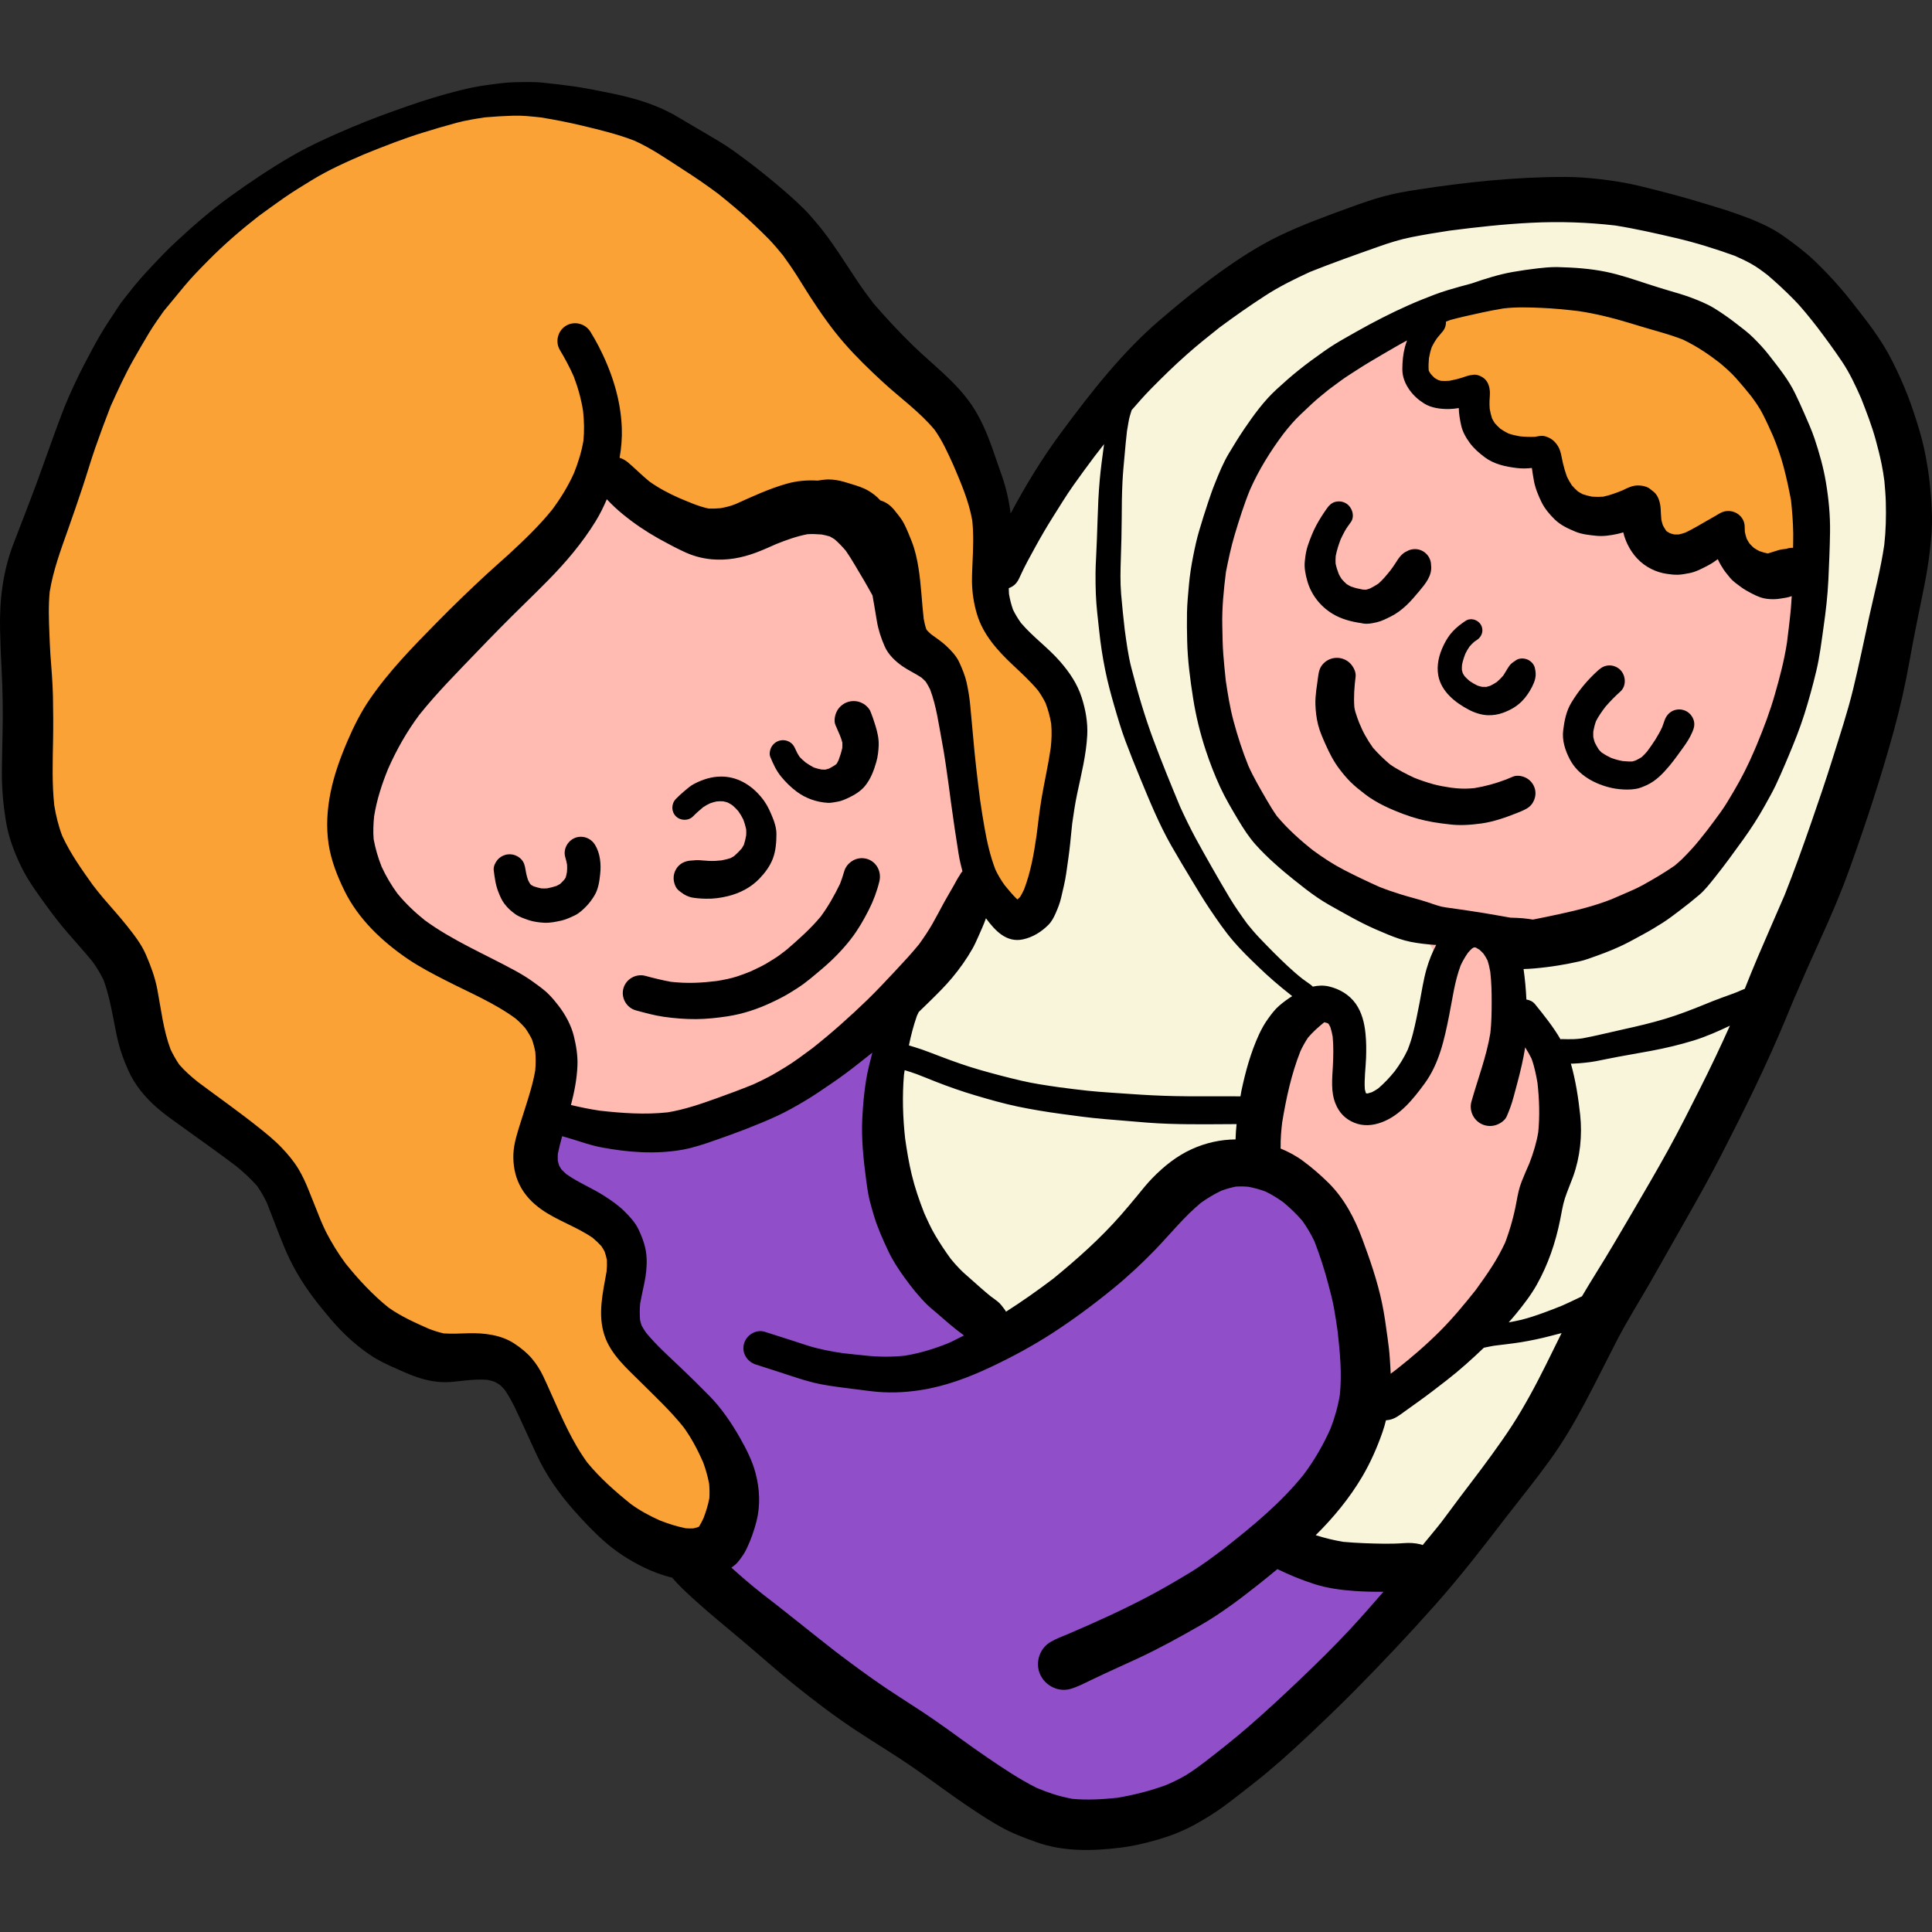 <?xml version="1.0" encoding="iso-8859-1"?>
<!-- Generator: Adobe Illustrator 19.0.0, SVG Export Plug-In . SVG Version: 6.00 Build 0)  -->
<svg version="1.1" id="Layer_1" xmlns="http://www.w3.org/2000/svg" xmlns:xlink="http://www.w3.org/1999/xlink" x="0px" y="0px"
	 viewBox="0 0 511.999 511.999" style="enable-background:new 0 0 511.999 511.999;" xml:space="preserve">
<rect x="0" y="0" width="511.999" height="511.999" fill="#333333" stroke="none"/>
<polygon style="fill:#F8F5DB;" points="282.002,120.065 261.907,151.981 266.635,169.712 283.184,182.714 280.82,211.084 
	276.091,238.272 268.999,244.182 258.361,237.09 235.901,269.005 232.355,302.103 246.54,336.383 263.089,352.932 291.458,338.747 
	322.192,308.013 332.831,309.196 342.287,270.187 354.108,267.823 357.654,282.008 357.654,293.829 365.928,292.647 
	378.931,278.462 386.024,246.546 402.573,251.274 399.026,270.187 409.665,280.826 412.029,305.649 403.755,336.383 387.206,357.66 
	365.928,371.845 351.744,390.758 336.377,409.671 360.018,417.946 382.477,414.399 422.668,356.478 464.04,282.008 498.32,188.625 
	505.412,124.793 487.681,82.239 456.948,60.962 396.662,53.869 349.38,64.508 304.461,94.06 "/>
<g>
	<polygon style="fill:#FBA237;" points="109.42,31.41 72.776,47.959 42.042,77.511 21.947,111.791 10.127,148.435 6.58,187.443 
		6.58,220.541 23.129,245.364 37.314,264.277 42.042,283.19 58.591,300.921 73.958,310.378 84.597,335.201 99.964,352.932 
		120.059,362.388 135.426,361.206 148.428,384.848 161.431,403.761 182.708,414.399 195.711,396.668 187.437,378.937 
		172.07,360.024 162.613,348.204 164.977,332.837 156.703,318.652 143.7,313.924 142.518,297.375 148.428,278.462 142.518,266.641 
		125.969,256.003 102.328,240.636 91.689,214.63 102.328,182.714 130.697,159.073 155.521,130.704 166.159,128.339 182.708,140.16 
		208.714,137.796 219.352,134.25 234.719,147.253 240.63,166.166 247.722,177.986 252.45,199.263 258.361,221.723 264.271,241.818 
		272.545,244.182 279.638,228.815 282.002,208.72 285.548,187.443 274.909,172.076 263.089,162.619 261.907,142.524 
		260.725,122.429 246.54,102.334 226.445,82.239 213.442,59.78 187.437,37.32 159.067,26.682 131.879,25.5 	"/>
	<path style="fill:#FBA237;" d="M382.477,79.875c-2.364,2.364-8.274,18.913-8.274,18.913l10.639,7.092l4.728-2.364l2.364,11.821
		l14.185,7.092l2.364-4.728l2.364,14.185l13.003,5.91l10.639-3.546l3.546,9.457l5.91,4.728l9.457-5.91l8.274,8.274l13.003,1.182
		l5.91-10.639l-3.546-17.731l-10.639-21.277l-17.731-17.731l-20.095-7.092l-21.277-2.364L382.477,79.875z"/>
</g>
<polygon style="fill:#904FC9;" points="147.246,298.557 180.344,300.921 225.263,277.28 235.901,269.005 234.719,308.013 
	248.904,339.929 265.453,352.932 303.279,329.291 322.192,308.013 343.469,312.742 358.836,338.747 362.382,364.753 360.018,386.03 
	343.469,402.579 338.741,413.217 376.567,416.764 352.926,446.315 312.736,478.231 287.912,482.959 251.268,466.41 208.714,438.041 
	182.708,414.399 195.711,396.668 181.526,368.299 164.977,355.296 167.341,335.201 156.703,322.198 143.7,313.924 "/>
<g>
	<path style="fill:#FFBBB2;" d="M157.885,131.886l-20.095,22.459l-35.462,37.826l-11.821,30.734l21.277,26.005l24.823,13.003
		l11.821,16.549l-3.546,17.731l18.913,2.364l26.005-2.364l35.462-18.913l28.37-26.005l5.91-20.095l-4.728-29.552l-7.092-23.641
		c0,0-3.546-9.457-7.092-11.821c-3.546-2.364-7.092-24.823-7.092-24.823l-18.913-5.91l-20.095,4.728l-16.549-5.91l-16.549-8.274
		L157.885,131.886z"/>
	<polygon style="fill:#FFBBB2;" points="355.29,95.242 332.831,118.883 319.828,144.888 319.828,183.897 332.831,213.448 
		349.38,234.725 376.567,246.546 382.477,256.003 380.113,271.369 371.839,287.918 360.018,293.829 357.654,282.008 
		350.562,266.641 338.741,276.098 332.831,296.193 335.195,310.378 350.562,319.834 357.654,347.022 361.2,370.663 374.203,364.753 
		393.116,350.568 408.483,324.562 414.393,298.557 410.847,276.098 401.39,270.187 400.208,251.274 414.393,250.092 
		449.855,231.179 465.222,213.448 477.043,181.532 478.225,156.709 467.586,150.799 456.948,143.706 446.309,147.253 
		438.035,143.706 434.488,134.25 420.304,135.432 410.847,131.886 408.483,120.065 397.844,118.883 391.934,115.337 389.57,103.516 
		378.931,102.334 375.385,94.06 378.931,85.785 367.111,88.149 	"/>
</g>
<path d="M150.956,22.741c0.284,0.038,0.567,0.078,0.851,0.119c0.148,0.02,0.294,0.039,0.442,0.059
	C151.821,22.859,151.394,22.8,150.956,22.741z"/>
<path d="M252.107,213.343c-0.03-0.221-0.058-0.442-0.086-0.663c-0.018-0.123-0.039-0.246-0.056-0.369
	C252.013,212.656,252.06,212.999,252.107,213.343z"/>
<path d="M183.698,216.314c0.839-0.861,1.735-1.647,2.661-2.407c0.593-0.405,1.213-0.738,1.861-1.034
	c0.573-0.209,1.137-0.371,1.727-0.488c0.572-0.05,1.134-0.058,1.707-0.021c0.407,0.08,0.8,0.183,1.197,0.312
	c0.441,0.222,0.858,0.472,1.268,0.749c0.548,0.469,1.046,0.974,1.525,1.522c0.517,0.719,0.962,1.455,1.349,2.257
	c0.319,0.85,0.576,1.714,0.753,2.604c0.034,0.533,0.03,1.05-0.005,1.582c-0.15,0.843-0.336,1.676-0.604,2.493
	c-0.161,0.316-0.338,0.616-0.533,0.914c-0.631,0.745-1.319,1.43-2.06,2.073c-0.303,0.197-0.61,0.372-0.929,0.535
	c-0.797,0.26-1.598,0.446-2.422,0.603c-1.087,0.121-2.181,0.195-3.273,0.139c-0.83-0.047-1.649-0.106-2.467-0.177
	c-0.668-0.058-1.306-0.013-1.948,0.065c0.013-0.001,0.026-0.004,0.04-0.006c-0.119,0.012-0.249,0.012-0.368,0.024
	c-1.673,0.083-3.167,0.83-4.019,2.3c-0.427,0.723-0.641,1.505-0.641,2.348c0,1.103,0.452,2.572,1.363,3.296
	c0.937,0.735,1.673,1.304,2.823,1.671c0.664,0.225,1.327,0.285,2.039,0.368c0.771,0.095,1.541,0.106,2.312,0.13
	c1.945,0.059,3.948-0.214,5.833-0.676c3.189-0.783,6.117-2.288,8.406-4.683c1.494-1.565,2.797-3.319,3.557-5.37
	c0.734-1.98,0.911-4.257,0.911-6.367c0-1.565-0.462-3.105-1.056-4.528c-0.616-1.482-1.233-2.916-2.169-4.233
	c-2.371-3.355-5.881-5.975-10.03-6.438c-0.465-0.052-0.924-0.077-1.382-0.077c-2.544,0-4.975,0.779-7.237,1.974
	c-0.961,0.509-1.801,1.257-2.621,1.956c-0.747,0.641-1.47,1.292-2.157,2.004c-1.233,1.268-1.257,3.331,0,4.589
	C180.355,217.558,182.465,217.582,183.698,216.314z"/>
<path d="M157.537,237.312c1.031-1.707,1.316-3.746,1.517-5.69c0.285-2.585,0.013-5.49-1.375-7.754
	c-0.817-1.312-2.231-2.121-3.735-2.121c-0.371,0-0.751,0.05-1.125,0.152c-2.216,0.604-3.699,3.047-3.012,5.287
	c0.195,0.641,0.346,1.304,0.47,1.966c0.043,0.661,0.027,1.304-0.032,1.962c-0.092,0.488-0.195,0.969-0.338,1.444
	c-0.098,0.173-0.204,0.339-0.317,0.504c-0.368,0.417-0.747,0.814-1.157,1.194c-0.293,0.183-0.592,0.346-0.902,0.498
	c-0.83,0.286-1.668,0.495-2.528,0.661c-0.507,0.038-1.006,0.046-1.517,0.02c-0.702-0.135-1.385-0.318-2.059-0.553
	c-0.232-0.118-0.457-0.245-0.676-0.381c-0.086-0.084-0.171-0.168-0.255-0.255c-0.208-0.339-0.394-0.69-0.566-1.051
	c-0.37-1.052-0.579-2.111-0.734-3.225c0.022,0.164,0.043,0.331,0.064,0.498c-0.154-1.097-0.383-2.005-1.213-2.845
	c-0.794-0.783-1.872-1.233-2.987-1.233c-1.114,0-2.193,0.45-2.987,1.233c-0.7,0.712-1.375,1.956-1.233,2.987
	c0.261,2.004,0.498,3.948,1.257,5.833c0.426,1.056,0.853,2.098,1.541,3.011c0.865,1.15,1.731,1.945,2.904,2.786
	c1.056,0.759,2.394,1.197,3.604,1.612c1.316,0.439,2.739,0.604,4.125,0.688c1.482,0.071,3.071-0.261,4.517-0.58
	c1.221-0.285,2.407-0.842,3.533-1.376c1.138-0.545,2.145-1.482,3.024-2.383C156.186,239.351,156.922,238.332,157.537,237.312z"/>
<path d="M210.642,198.19c0.025,0.059,0.05,0.117,0.074,0.175c0.008,0.017,0.015,0.032,0.024,0.05
	C210.707,198.339,210.675,198.265,210.642,198.19z"/>
<path d="M207.027,205.837c1.209,1.47,2.585,2.822,4.114,3.96c2.383,1.778,5.298,2.798,8.263,2.963
	c0.806,0.047,1.649-0.167,2.442-0.285c1.044-0.143,2.182-0.664,3.118-1.103c1.577-0.759,3.129-1.707,4.257-3.071
	c1.505-1.837,2.359-4.09,2.999-6.343c0.416-1.434,0.582-2.952,0.641-4.446c0.059-1.707-0.32-3.427-0.818-5.051
	c-0.427-1.447-0.901-2.798-1.482-4.196c-0.45-0.747-1.043-1.352-1.801-1.791c-0.771-0.456-1.653-0.688-2.537-0.688
	c-0.447,0-0.895,0.059-1.329,0.178c-1.245,0.344-2.336,1.186-2.999,2.3c-0.605,1.043-0.985,2.703-0.498,3.865
	c0.381,0.909,0.777,1.801,1.17,2.699c0.261,0.647,0.496,1.296,0.662,1.971c0.019,0.476,0.012,0.949-0.018,1.424
	c-0.251,1.106-0.587,2.182-0.986,3.247c-0.143,0.303-0.296,0.597-0.468,0.887c-0.098,0.098-0.199,0.194-0.301,0.287
	c-0.567,0.385-1.149,0.729-1.758,1.036c-0.316,0.103-0.629,0.194-0.95,0.271c-0.322,0.012-0.641,0.008-0.962-0.011
	c-0.723-0.13-1.427-0.312-2.121-0.554c-0.764-0.39-1.472-0.84-2.176-1.332c-0.582-0.475-1.136-0.97-1.636-1.54
	c-0.392-0.597-0.72-1.215-1.011-1.862c-0.033-0.08-0.069-0.16-0.103-0.238c0.011,0.026,0.022,0.053,0.033,0.079
	c-0.019-0.043-0.038-0.086-0.057-0.129c-0.327-0.716-0.713-1.298-1.46-1.728c-0.796-0.474-1.779-0.605-2.68-0.356
	c-0.877,0.238-1.624,0.818-2.088,1.601c-0.427,0.723-0.688,1.874-0.356,2.692C204.916,202.469,205.71,204.236,207.027,205.837z"/>
<path d="M168.515,267.756c2.442,0.664,4.908,1.352,7.41,1.707c2.857,0.403,5.643,0.629,8.537,0.616
	c2.81-0.024,5.655-0.332,8.429-0.759c3.948-0.616,7.707-1.85,11.322-3.533c1.174-0.545,2.312-1.091,3.439-1.707
	c1.268-0.688,2.466-1.447,3.687-2.229c2.383-1.518,4.54-3.449,6.698-5.264c2.775-2.359,5.394-5.05,7.601-7.92
	c1.778-2.336,3.225-4.837,4.552-7.445c1.246-2.43,2.218-5.027,2.858-7.683c0.616-2.562-0.783-5.228-3.378-5.952
	c-0.417-0.113-0.837-0.168-1.252-0.168c-2.131,0-4.108,1.433-4.712,3.546c-0.306,1.096-0.673,2.171-1.079,3.232
	c-1.457,3.024-3.11,5.949-5.095,8.656c-2.7,3.264-5.88,6.079-9.077,8.835c-0.595,0.455-1.188,0.91-1.787,1.365
	c-0.83,0.629-1.754,1.15-2.632,1.72c-1.583,1.037-3.344,1.822-5.047,2.632c-1.208,0.487-2.419,0.96-3.667,1.363
	c-1.752,0.577-3.545,0.894-5.359,1.205c-1.971,0.235-3.949,0.428-5.928,0.479c-2.097,0.061-4.161-0.034-6.24-0.262
	c-2.277-0.422-4.52-0.965-6.753-1.575c-2.489-0.676-5.146,0.818-5.833,3.319C164.52,264.413,166.026,267.08,168.515,267.756z"/>
<path d="M511.512,129.114c-0.331-3.486-0.889-6.923-1.624-10.338c-0.675-3.153-1.66-6.212-2.656-9.283
	c-1.019-3.13-2.241-6.259-3.591-9.259c-1.34-2.953-2.727-5.833-4.422-8.595c-1.801-2.916-3.817-5.679-5.928-8.37
	c-1.826-2.336-3.617-4.707-5.56-6.935c-2.122-2.454-4.315-4.766-6.651-7.019c-2.513-2.419-5.335-4.54-8.156-6.569
	c-3.829-2.762-8.24-4.517-12.661-6.082c-2.715-0.972-5.478-1.791-8.24-2.632c-5.727-1.767-11.559-3.296-17.393-4.719
	c-3.616-0.889-7.232-1.434-10.919-1.862c-2.916-0.332-5.903-0.545-8.832-0.557c-0.111,0-0.222,0-0.333,0
	c-12.966,0-25.965,1.369-38.767,3.344c-3.058,0.462-6.117,0.985-9.104,1.801c-2.904,0.794-5.738,1.778-8.572,2.81
	c-6.449,2.348-12.911,4.672-19.099,7.659c-5.596,2.703-10.812,6.117-15.85,9.733c-5.442,3.924-10.623,8.146-15.71,12.509
	c-10.089,8.63-18.281,19.183-26.153,29.781c-5.059,6.821-9.479,14.078-13.47,21.568c-0.403-3.328-1.153-6.615-2.242-9.824
	c-0.842-2.442-1.683-4.861-2.537-7.291c-1.446-4.09-3.153-8.18-5.607-11.76c-4.15-6.058-10.172-10.516-15.4-15.578
	c-3.677-3.573-7.15-7.296-10.504-11.18c-1.428-1.869-2.832-3.745-4.138-5.703c-1.732-2.572-3.391-5.193-5.134-7.765
	c-1.921-2.845-3.913-5.69-6.188-8.287c-0.937-1.079-1.838-2.206-2.87-3.201c-1.161-1.127-2.324-2.253-3.532-3.331
	c-4.992-4.434-10.172-8.571-15.602-12.437c-2.193-1.565-4.542-2.906-6.852-4.268c-2.644-1.565-5.289-3.118-7.932-4.672
	c-5.169-3.034-10.944-4.742-16.776-5.964c-3.55-0.736-7.099-1.462-10.697-1.979c-2.662-0.357-5.326-0.69-8.011-0.949
	c-1.298-0.132-2.604-0.171-3.914-0.171c-1.155,0-2.31,0.03-3.461,0.052c-2.549,0.059-5.098,0.439-7.623,0.783
	c-2.336,0.32-4.648,0.806-6.948,1.376c-4.718,1.174-9.366,2.619-13.954,4.22c-4.896,1.707-9.78,3.486-14.557,5.513
	c0.307-0.13,0.628-0.273,0.936-0.403c-5.881,2.489-11.713,5.026-17.251,8.252c-5.5,3.213-10.776,6.746-15.945,10.48
	c-5.181,3.735-9.959,7.896-14.619,12.236c-2.192,2.027-4.244,4.198-6.283,6.367c-2.122,2.241-4.173,4.564-6.045,7.006
	c-0.855,1.103-1.791,2.182-2.562,3.355c-0.948,1.435-1.885,2.857-2.822,4.292c-1.577,2.383-3.012,4.896-4.363,7.41
	c-3.046,5.643-5.903,11.416-8.168,17.427c-2.169,5.751-4.173,11.571-6.295,17.344c-2.076,5.643-4.28,11.239-6.427,16.859
	c-2.774,7.291-3.663,14.938-3.473,22.692c0.083,3.426,0.214,6.829,0.391,10.244c0.32,5.773,0.391,11.559,0.261,17.356
	c-0.083,3.142-0.13,6.296-0.177,9.438c-0.06,4.434,0.32,8.844,1.008,13.219c0.7,4.493,2.277,8.702,4.291,12.757
	c1.707,3.45,4.031,6.592,6.272,9.698c1.862,2.597,3.83,5.157,5.929,7.564c2.144,2.488,4.374,4.926,6.453,7.475
	c1.15,1.569,2.144,3.196,2.988,4.948c1.277,3.427,1.966,6.965,2.675,10.553c0.378,1.945,0.722,3.877,1.197,5.786
	c0.641,2.643,1.577,5.098,2.668,7.576c1.731,3.936,4.564,7.315,7.802,10.101c2.11,1.825,4.446,3.415,6.699,5.05
	c4.752,3.437,9.533,6.802,14.204,10.344c1.946,1.608,3.798,3.3,5.468,5.2c1.026,1.45,1.871,2.969,2.63,4.578
	c1.517,3.838,2.93,7.722,4.515,11.532c2.004,4.861,4.611,9.295,7.765,13.492c1.541,2.039,3.154,4.019,4.825,5.964
	c3.012,3.486,6.343,6.591,10.183,9.188c2.145,1.457,4.601,2.619,6.982,3.651c1.435,0.629,2.882,1.292,4.352,1.849
	c2.844,1.079,5.75,1.754,8.821,1.732c1.707-0.025,3.426-0.297,5.134-0.463c1.949-0.2,3.88-0.306,5.826-0.161
	c0.628,0.125,1.233,0.284,1.839,0.487c0.501,0.261,0.98,0.54,1.446,0.846c0.461,0.417,0.888,0.852,1.297,1.322
	c1.975,2.891,3.375,6.174,4.841,9.337c1.184,2.562,2.358,5.146,3.544,7.718c2.549,5.513,5.999,10.445,10.03,14.985
	c2.573,2.892,5.264,5.75,8.181,8.287c3.023,2.644,6.342,4.778,9.923,6.556c2.517,1.252,5.137,2.235,7.841,2.885
	c1.628,1.927,3.497,3.663,5.357,5.37c4.28,3.924,8.785,7.564,13.231,11.31c4.695,3.948,9.259,8.073,14.049,11.915
	c5.241,4.196,10.611,8.274,16.219,11.974c5.109,3.368,10.362,6.497,15.389,10.006c5.062,3.521,9.981,7.256,15.127,10.671
	c2.455,1.636,4.908,3.236,7.481,4.682c3.047,1.731,6.343,2.976,9.639,4.15c7.066,2.549,14.784,2.395,22.146,1.494
	c3.545-0.427,6.947-1.233,10.373-2.241c3.309-0.985,6.474-2.229,9.509-3.901c2.703-1.494,5.289-3.083,7.777-4.908
	c2.609-1.921,5.157-3.948,7.707-5.94c4.825-3.781,9.389-7.86,13.86-12.057c4.481-4.22,8.951-8.477,13.278-12.863
	c7.137-7.232,14.096-14.606,20.842-22.193c6.679-7.508,12.829-15.407,18.926-23.392c3.929-5.019,7.906-9.991,11.649-15.14
	c3.426-4.719,6.378-9.757,9.129-14.89c2.988-5.584,5.763-11.263,8.667-16.882c2.785-5.383,6.033-10.492,9.035-15.744
	c3.213-5.631,6.39-11.275,9.591-16.906c3.105-5.454,6.164-10.931,9.035-16.515c6.117-11.903,12.033-23.878,17.155-36.243
	c0.611-1.472,1.222-2.953,1.835-4.435c2.388-5.598,4.839-11.155,7.364-16.679c2.798-6.107,5.43-12.295,7.695-18.602
	c4.328-12.069,8.335-24.232,11.725-36.61c1.649-6.046,3.024-12.165,4.125-18.341c1.151-6.532,2.513-13.005,3.829-19.503
	c0.913-4.469,1.577-9.011,1.956-13.539C512.189,137.804,511.928,133.428,511.512,129.114z M270.128,153.188
	c-0.011,0.025-0.022,0.05-0.032,0.076c0.019-0.043,0.037-0.084,0.056-0.125c0.056-0.119,0.109-0.241,0.162-0.365
	c1.203-2.67,2.632-5.251,4.051-7.821c1.459-2.656,2.987-5.287,4.611-7.86c1.803-2.845,3.545-5.738,5.491-8.488
	c1.831-2.584,3.694-5.125,5.598-7.663c0.84-1.083,1.683-2.167,2.526-3.249c-0.011,0.085-0.027,0.17-0.039,0.254
	c-0.403,3.105-0.853,6.224-1.125,9.342c-0.309,3.45-0.452,6.9-0.558,10.362c-0.095,3.343-0.236,6.674-0.391,10.006
	c-0.071,1.423-0.154,2.857-0.154,4.28c-0.012,1.826,0.012,3.64,0.083,5.478c0.118,3.26,0.545,6.532,0.889,9.77
	c0.368,3.473,0.889,6.935,1.589,10.362c0.628,3.154,1.471,6.272,2.359,9.355c0.924,3.177,1.849,6.367,3.011,9.473
	c1.234,3.284,2.526,6.532,3.877,9.78c2.513,6.083,5.003,12.2,8.263,17.938c1.732,3.024,3.521,6.011,5.324,8.987
	c1.611,2.68,3.225,5.37,4.967,7.955c1.933,2.857,3.876,5.702,6.118,8.323c2.075,2.442,4.385,4.659,6.686,6.876
	c2.69,2.609,5.537,5.05,8.477,7.363c0.161,0.123,0.309,0.255,0.468,0.378c-1.197,0.774-2.356,1.609-3.455,2.56
	c-1.103,0.949-2.039,2.193-2.882,3.368c-0.96,1.316-1.731,2.692-2.418,4.162c-2.216,4.802-3.604,9.863-4.695,15.022
	c-0.099,0.479-0.167,0.968-0.254,1.453c-0.327-0.002-0.657-0.005-0.986-0.009c-1.861-0.012-3.711-0.012-5.56-0.012
	c-1.137,0-2.264,0-3.39,0c-2.489,0.012-4.979,0.012-7.458-0.047c-3.96-0.083-7.907-0.285-11.855-0.569
	c-3.746-0.273-7.493-0.462-11.227-0.853c-2.557-0.268-5.101-0.602-7.648-0.935c-3.331-0.48-6.685-0.961-9.971-1.733
	c-3.722-0.865-7.41-1.837-11.085-2.893c-3.51-1.008-6.947-2.241-10.35-3.533c-1.623-0.616-3.225-1.245-4.859-1.825
	c-1.144-0.397-2.31-0.741-3.472-1.096c0.547-2.657,1.225-5.284,2.127-7.845c0.154-0.34,0.322-0.668,0.479-1.005
	c0.942-0.918,1.892-1.824,2.831-2.751c2.075-2.039,4.149-4.078,6.011-6.306c2.039-2.442,3.865-5.015,5.429-7.778
	c0.57-1.02,1.057-2.11,1.53-3.177c0.713-1.589,1.423-3.177,2.004-4.802c0.004-0.009,0.005-0.019,0.008-0.028
	c2.417,3.297,5.435,6.525,9.779,5.599c2.596-0.545,4.943-2.004,6.792-3.877c0.855-0.865,1.423-1.968,1.909-3.071
	c0.58-1.327,1.127-2.703,1.447-4.125c0.486-2.11,1.031-4.233,1.34-6.39c0.378-2.668,0.781-5.312,1.056-7.991
	c0.191-1.759,0.332-3.526,0.539-5.289c0.368-2.638,0.762-5.254,1.31-7.86c1.078-5.134,2.394-10.267,2.667-15.519
	c0.178-3.307-0.439-6.782-1.446-9.912c-1.162-3.675-3.261-6.746-5.763-9.627c-3.197-3.67-7.215-6.499-10.368-10.224
	c-0.794-1.119-1.5-2.268-2.096-3.505c-0.475-1.358-0.822-2.72-1.058-4.137c-0.045-0.52-0.037-1.043-0.054-1.564
	c0.283-0.099,0.561-0.222,0.823-0.376C269.158,154.898,269.686,154.131,270.128,153.188z M350.802,271.027
	c0.06-0.04,0.121-0.079,0.18-0.119c0.272,0.069,0.538,0.145,0.806,0.233c0.066,0.038,0.129,0.076,0.194,0.116
	c0.045,0.044,0.09,0.089,0.135,0.134c0.157,0.261,0.301,0.521,0.436,0.79c0.267,0.835,0.46,1.673,0.617,2.534
	c0.247,2.65,0.187,5.274,0.046,7.929c-0.177,3.26-0.558,6.687,0.687,9.793c0.949,2.395,2.585,4.114,4.968,5.086
	c2.419,0.995,4.92,0.783,7.326-0.119c4.849-1.801,8.31-6.141,11.275-10.172c3.935-5.346,5.299-11.796,6.568-18.151
	c0.896-4.465,1.446-9.016,3.065-13.281c0.544-1.168,1.18-2.254,1.911-3.304c0.34-0.401,0.695-0.781,1.083-1.134
	c0.163-0.102,0.326-0.197,0.494-0.287c0.123,0,0.246,0.002,0.369,0.008c0.056,0.014,0.111,0.03,0.166,0.047
	c0.333,0.178,0.654,0.369,0.968,0.576c0.364,0.325,0.701,0.66,1.035,1.024c0.396,0.567,0.751,1.147,1.061,1.764
	c0.331,0.995,0.556,1.995,0.741,3.027c0.301,2.654,0.381,5.335,0.37,8.004c0,2.766-0.04,5.533-0.357,8.29
	c-1.018,6.198-3.307,12.082-5.001,18.113c-0.628,2.206,0.379,4.624,2.348,5.774c1.173,0.688,2.619,0.877,3.935,0.509
	c1.151-0.32,2.562-1.197,3.059-2.348c0.722-1.66,1.316-3.272,1.779-5.003c0.356-1.292,0.7-2.585,1.043-3.877
	c0.826-3.117,1.576-6.242,2.073-9.421c0.603,0.959,1.174,1.937,1.677,2.958c0.778,2.114,1.206,4.278,1.592,6.493
	c0.47,4.348,0.629,8.696,0.191,13.055c-0.472,2.82-1.3,5.503-2.329,8.181c-0.706,1.623-1.422,3.241-2.071,4.896
	c-0.664,1.683-1.019,3.439-1.34,5.216c-0.678,3.771-1.684,7.36-3.024,10.938c-1.009,2.147-2.127,4.209-3.414,6.216
	c-1.395,2.184-2.888,4.298-4.417,6.389c-2.989,3.761-6.057,7.465-9.454,10.873c-3.682,3.672-7.581,7.037-11.672,10.241
	c-0.455,0.345-0.916,0.682-1.376,1.025c-0.051-1.29-0.136-2.578-0.22-3.867c-0.118-1.921-0.356-3.865-0.628-5.774
	c-0.416-3.034-0.818-6.07-1.447-9.058c-1.221-5.833-3.177-11.476-5.252-17.061c-1.992-5.394-4.766-10.669-8.88-14.76
	c-2.135-2.11-4.351-4.031-6.758-5.821c-1.827-1.363-3.874-2.462-6.013-3.342c0.006-0.104,0.031-0.202,0.03-0.307
	c-0.03-2.222,0.143-4.408,0.411-6.605c1.054-6.409,2.432-12.79,4.828-18.857c0.585-1.268,1.253-2.469,2.037-3.631
	C347.895,273.501,349.316,272.232,350.802,271.027z M350.348,271.095c0.164-0.09,0.332-0.162,0.507-0.219
	c0.002,0,0.005,0.001,0.008,0.001C350.689,270.951,350.517,271.023,350.348,271.095z M351.617,270.934
	c0.001,0.001,0.002,0.001,0.002,0.001c-0.131-0.014-0.264-0.031-0.395-0.047C351.355,270.898,351.486,270.913,351.617,270.934z
	 M351.622,270.936c0.014,0.001,0.027,0.004,0.041,0.006c-0.013-0.001-0.025-0.002-0.039-0.004L351.622,270.936z M361.504,289.721
	c0.156,0.02,0.311,0.039,0.466,0.059l0.001,0.001C361.815,289.769,361.659,289.751,361.504,289.721z M356.194,230.549
	c-2.876-1.482-5.611-3.284-8.22-5.194c-3.474-2.744-6.771-5.718-9.614-9.114c-0.987-1.424-1.894-2.88-2.747-4.377
	c-1.683-2.92-3.397-5.809-4.768-8.882c-1.576-3.881-2.842-7.818-3.934-11.853c-0.952-3.531-1.532-7.175-2.067-10.779
	c-0.249-2.283-0.459-4.554-0.648-6.826c-0.201-2.525-0.214-5.063-0.272-7.599c-0.121-4.796,0.369-9.602,0.968-14.362
	c0.647-3.274,1.33-6.525,2.28-9.728c1.214-4.066,2.497-8.134,4.101-12.071c2.326-5.255,5.434-10.254,8.886-14.85
	c1.42-1.804,2.916-3.585,4.585-5.147c0.995-0.936,1.992-1.874,2.987-2.81c1.395-1.305,2.911-2.487,4.38-3.699
	c1.113-0.817,2.222-1.642,3.338-2.466c1.221-0.901,2.537-1.695,3.817-2.537c2.312-1.506,4.695-2.929,7.089-4.316
	c2.163-1.257,4.323-2.537,6.531-3.718c-0.204,0.584-0.415,1.169-0.566,1.749c-0.499,1.885-0.676,3.889-0.688,5.833
	c-0.012,2.098,0.771,3.972,1.98,5.643c1.044,1.435,2.3,2.549,3.817,3.498c1.909,1.186,4.339,1.481,6.532,1.457
	c0.872-0.013,1.754-0.108,2.634-0.257c0.018,1.534,0.301,3.086,0.626,4.584c0.369,1.683,1.257,3.249,2.265,4.624
	c1.138,1.541,2.454,2.668,3.972,3.818c2.478,1.861,5.547,2.513,8.548,2.869c1.331,0.167,2.645,0.13,3.952-0.021
	c0.161,1.129,0.33,2.255,0.541,3.376c0.368,1.992,1.15,3.889,2.027,5.69c0.842,1.719,2.157,3.272,3.51,4.588
	c1.612,1.553,3.521,2.419,5.56,3.26c1.696,0.688,3.592,0.865,5.394,1.056c1.885,0.201,3.842-0.096,5.68-0.498
	c0.509-0.115,1.013-0.252,1.514-0.409c0.252,1.059,0.605,2.084,1.105,3.124c1.352,2.833,3.486,5.181,6.319,6.579
	c1.329,0.664,2.703,1.103,4.173,1.304c1.009,0.154,1.897,0.249,2.906,0.226c0.972-0.024,1.944-0.238,2.904-0.403
	c1.813-0.32,3.592-1.292,5.205-2.145c0.851-0.452,1.654-1,2.435-1.576c0.428,0.943,0.949,1.848,1.501,2.68
	c0.534,0.806,1.186,1.552,1.791,2.3c0.794,0.96,1.874,1.66,2.845,2.395c0.877,0.664,1.896,1.197,2.869,1.719
	c0.713,0.379,1.506,0.735,2.253,1.008c1.174,0.415,2.441,0.521,3.687,0.498c1.056-0.012,2.122-0.238,3.166-0.403
	c0.505-0.079,0.995-0.232,1.478-0.411c-0.071,1.138-0.132,2.275-0.235,3.415c-0.271,2.995-0.665,5.98-1.03,8.964
	c-0.714,4.649-1.904,9.165-3.203,13.68c-1.284,4.528-2.945,8.901-4.747,13.237c-0.002,0.006-0.005,0.012-0.007,0.018
	c0.002-0.005,0.004-0.009,0.006-0.014c-0.005,0.009-0.008,0.02-0.013,0.03c-0.02,0.047-0.04,0.096-0.059,0.143
	c0.014-0.034,0.027-0.07,0.041-0.104c-0.222,0.528-0.447,1.059-0.67,1.591c0.022-0.054,0.045-0.109,0.067-0.164
	c-1.601,3.783-3.45,7.458-5.549,10.99c-1.078,1.826-2.145,3.663-3.378,5.383c-1.182,1.645-2.391,3.264-3.612,4.87
	c-1.358,1.697-2.69,3.452-4.176,5.052c-0.831,0.877-1.637,1.778-2.514,2.621c-0.631,0.596-1.279,1.163-1.944,1.719
	c-2.701,1.875-5.516,3.526-8.395,5.122c-1.541,0.853-3.177,1.553-4.79,2.252c-1.188,0.518-2.376,1.03-3.563,1.539
	c-4.335,1.707-8.881,2.852-13.426,3.844c-2.458,0.537-4.915,1.051-7.378,1.533c-0.896-0.139-1.793-0.271-2.701-0.352
	c-1.08-0.093-2.167-0.124-3.251-0.154c-2.416-0.417-4.828-0.865-7.251-1.258c-3.337-0.533-6.686-1.033-10.035-1.483
	c-0.351-0.052-0.69-0.136-1.038-0.196c-1.331-0.332-2.627-0.837-3.946-1.261c-2.241-0.712-4.53-1.268-6.771-1.968
	c-1.946-0.598-3.868-1.258-5.755-2.014C362.365,233.604,359.245,232.121,356.194,230.549z M387.632,83.959
	c3.546-0.807,7.104-1.615,10.695-2.206c-0.058,0.007-0.116,0.015-0.174,0.022c-0.148,0.021-0.296,0.04-0.444,0.06
	c0.123-0.018,0.247-0.034,0.37-0.051c-0.012,0.001-0.025,0.004-0.035,0.005c0.018-0.002,0.035-0.005,0.053-0.007
	c0.07-0.009,0.138-0.019,0.208-0.028c-0.037,0.005-0.073,0.011-0.111,0.017c0.056-0.007,0.11-0.014,0.165-0.021
	c0.024-0.004,0.047-0.008,0.072-0.012c0.271-0.037,0.54-0.074,0.811-0.113c-0.273,0.04-0.541,0.08-0.812,0.117
	c3.303-0.404,6.667-0.29,9.987-0.152c3.312,0.135,6.592,0.461,9.881,0.848c4.637,0.693,9.183,1.82,13.675,3.195
	c2.562,0.783,5.122,1.553,7.695,2.277c2.156,0.622,4.279,1.287,6.368,2.102c1.916,0.924,3.725,1.959,5.499,3.127
	c1.429,0.931,2.804,1.954,4.162,2.989c1.539,1.29,3.039,2.606,4.374,4.101c1.389,1.562,2.729,3.162,4.028,4.793
	c1.155,1.545,2.251,3.13,3.121,4.857c0.963,1.895,1.836,3.818,2.692,5.755c1.097,2.671,2.056,5.378,2.785,8.175
	c0.764,2.898,1.389,5.818,1.937,8.748c0.304,2.923,0.545,5.839,0.587,8.786c0.019,1.274-0.028,2.554-0.035,3.832
	c-0.571-0.02-1.144,0.046-1.692,0.242c-0.02,0.009-0.038,0.018-0.058,0.026c-0.732,0.061-1.456,0.156-2.171,0.365
	c-0.948,0.271-1.843,0.61-2.785,0.869c-0.755-0.163-1.493-0.372-2.222-0.626c-0.509-0.26-0.992-0.543-1.462-0.861
	c-0.408-0.364-0.785-0.736-1.15-1.138c-0.279-0.423-0.528-0.851-0.764-1.305c-0.196-0.596-0.356-1.189-0.479-1.806
	c-0.027-0.428-0.04-0.853-0.04-1.285c0.012-2.845-2.727-4.753-5.394-4.114c-0.842,0.201-1.6,0.723-2.337,1.162
	c-0.651,0.391-1.339,0.759-2.002,1.138c-1.979,1.142-3.919,2.312-5.974,3.293c-0.59,0.206-1.171,0.371-1.775,0.499
	c-0.375,0.018-0.747,0.021-1.125,0.008c-0.414-0.091-0.816-0.201-1.216-0.336c-0.274-0.149-0.54-0.304-0.799-0.472
	c-0.073-0.072-0.144-0.145-0.214-0.22c-0.301-0.447-0.579-0.904-0.837-1.384c-0.173-0.502-0.309-1.005-0.416-1.527
	c-0.083-0.923-0.129-1.849-0.175-2.78c-0.072-1.541-0.558-3.51-1.801-4.553c-0.427-0.344-0.853-0.688-1.292-1.008
	c-0.937-0.545-1.921-0.712-2.988-0.712c-1.404,0.011-2.681,0.618-3.911,1.247c-1.71,0.694-3.426,1.351-5.238,1.726
	c-0.999,0.076-1.987,0.069-2.989-0.009c-0.837-0.162-1.645-0.375-2.45-0.65c-0.43-0.223-0.837-0.459-1.248-0.722
	c-0.576-0.498-1.103-1.025-1.605-1.602c-0.508-0.751-0.941-1.527-1.331-2.339c-0.428-1.183-0.773-2.377-1.06-3.59
	c-0.344-1.435-0.498-3.118-1.268-4.41c-0.817-1.364-1.838-2.193-3.355-2.656c-0.903-0.283-1.812-0.065-2.712,0.113
	c-1.368,0.063-2.723,0.004-4.089-0.129c-1.033-0.178-2.033-0.409-3.021-0.753c-0.747-0.364-1.446-0.786-2.135-1.257
	c-0.53-0.466-1.009-0.95-1.467-1.478c-0.267-0.414-0.508-0.825-0.729-1.257c-0.271-0.843-0.473-1.688-0.621-2.551
	c-0.052-0.697-0.067-1.377-0.046-2.092c0.024-0.889,0.154-1.744,0.083-2.632c-0.095-1.127-0.45-2.277-1.28-3.106
	c-0.688-0.676-1.98-1.316-3-1.197c-0.722,0.083-1.352,0.189-2.027,0.427c-0.32,0.119-0.641,0.214-0.961,0.32
	c-1.147,0.368-2.311,0.655-3.487,0.864c-0.715,0.061-1.416,0.065-2.137,0.018c-0.238-0.051-0.47-0.115-0.702-0.19
	c-0.361-0.177-0.704-0.368-1.046-0.591c-0.37-0.338-0.707-0.688-1.03-1.065c-0.182-0.265-0.346-0.541-0.493-0.823
	c-0.015-0.051-0.03-0.104-0.044-0.156c-0.069-1.074-0.034-2.129,0.072-3.201c0.178-1.009,0.415-1.979,0.752-2.946
	c0.396-0.819,0.845-1.573,1.369-2.322c0.478-0.589,0.972-1.161,1.459-1.741c0.663-0.774,0.973-1.726,0.922-2.658
	c0.382-0.15,0.764-0.293,1.147-0.441C385.431,84.518,386.524,84.209,387.632,83.959z M378.799,98.664
	c-0.045-0.106-0.084-0.216-0.121-0.325c0.053,0.123,0.105,0.247,0.158,0.372l0,0c0.039,0.097,0.08,0.193,0.121,0.29
	C378.899,98.889,378.846,98.777,378.799,98.664c0.011,0.013,0.02,0.025,0.03,0.038C378.819,98.689,378.809,98.676,378.799,98.664z
	 M465.636,197.207c-0.13,0.313-0.264,0.624-0.396,0.935c0.069-0.157,0.134-0.318,0.2-0.478
	C465.506,197.512,465.571,197.359,465.636,197.207z M391.794,251.38c-0.051-0.022-0.102-0.044-0.152-0.065l-0.001-0.001h-0.001
	C391.692,251.333,391.744,251.356,391.794,251.38z M391.637,251.312c-0.012-0.005-0.025-0.009-0.035-0.015
	C391.614,251.301,391.625,251.306,391.637,251.312L391.637,251.312z M266.594,347.617c-0.065-0.111-0.102-0.242-0.175-0.344
	c-0.13-0.177-0.261-0.344-0.379-0.509c-1.066-1.4-1.103-1.447-2.513-2.513c-0.346-0.262-0.696-0.512-1.046-0.764
	c-1.857-1.5-3.618-3.115-5.415-4.701c-0.913-0.806-1.838-1.589-2.692-2.466c-0.853-0.864-1.641-1.78-2.415-2.718
	c-1.447-1.978-2.792-4.005-4.046-6.115c-1.157-1.941-2.098-4.012-3.015-6.081c-1.297-3.319-2.445-6.636-3.28-10.115
	c-0.758-3.136-1.284-6.349-1.745-9.552c-0.616-5.64-0.787-11.25-0.311-16.901c0.058-0.41,0.125-0.819,0.186-1.231
	c1.045,0.332,2.099,0.643,3.123,1.024c1.707,0.641,3.391,1.351,5.086,2.015c3.473,1.363,6.995,2.596,10.564,3.651
	c3.675,1.091,7.374,2.145,11.12,2.94c3.783,0.783,7.564,1.41,11.394,1.933c3.854,0.521,7.718,1.067,11.596,1.388
	c3.793,0.32,7.6,0.651,11.393,0.948c7.41,0.569,14.902,0.439,22.324,0.403c0.452,0,0.907-0.006,1.358-0.009
	c-0.142,1.349-0.23,2.701-0.274,4.056c-3.979,0.033-7.916,0.901-11.609,2.582c-4.007,1.826-7.386,4.54-10.445,7.683
	c-1.435,1.47-2.715,3.082-4.008,4.672c-1.41,1.731-2.857,3.414-4.315,5.098c-5.406,6.179-11.551,11.641-17.889,16.831
	C275.096,341.909,270.909,344.867,266.594,347.617z M152.082,274.601c-0.713-2.904-2.229-5.679-4.044-8.05
	c-0.794-1.043-1.623-2.039-2.549-2.975c-1.257-1.292-2.785-2.336-4.232-3.391c-1.457-1.067-3.012-1.992-4.589-2.869
	c-8.082-4.429-16.664-7.998-24.124-13.465c-2.645-2.118-5.07-4.435-7.226-7.055c-1.641-2.231-3.02-4.584-4.186-7.11
	c-0.935-2.372-1.653-4.777-2.109-7.278c-0.174-2.032-0.08-4.043,0.121-6.066c0.697-4.369,2.039-8.497,3.708-12.595
	c2.244-5.072,4.941-9.848,8.267-14.301c4.732-5.929,10.147-11.344,15.39-16.814c3.982-4.15,8.026-8.276,12.152-12.295
	c2.216-2.169,4.422-4.339,6.591-6.544c4.695-4.766,9.01-9.853,12.543-15.567c1.168-1.89,2.15-3.88,3.019-5.919
	c1.332,1.44,2.777,2.783,4.28,4.005c2.939,2.407,6.023,4.493,9.33,6.354c1.363,0.759,2.751,1.494,4.125,2.218
	c0.771,0.403,1.553,0.771,2.336,1.15c2.489,1.221,5.004,1.944,7.765,2.193c3.984,0.356,7.908-0.368,11.632-1.754
	c1.832-0.68,3.621-1.493,5.409-2.286c2.694-1.083,5.445-2.067,8.297-2.616c1.253-0.077,2.481-0.028,3.727,0.076
	c0.736,0.134,1.461,0.296,2.179,0.521c0.444,0.234,0.874,0.486,1.296,0.76c1.066,0.935,2.047,1.956,2.968,3.044
	c1.718,2.463,3.155,5.129,4.721,7.685c0.826,1.363,1.552,2.772,2.342,4.148c0.178,0.973,0.348,1.947,0.508,2.923
	c0.214,1.327,0.426,2.656,0.664,3.972c0.415,2.348,1.127,4.493,2.086,6.674c0.937,2.098,2.775,3.854,4.636,5.157
	c1.634,1.138,3.445,1.949,5.101,3.049c0.388,0.345,0.758,0.7,1.116,1.079c0.43,0.661,0.806,1.342,1.16,2.058
	c1.653,4.397,2.27,9.206,3.138,13.816c0.738,3.874,1.248,7.79,1.8,11.687c0.194,1.487,0.387,2.974,0.59,4.461
	c0.615,4.547,1.292,9.085,2.019,13.621c0.253,1.544,0.605,3.08,1.013,4.604c-0.147,0.177-0.309,0.34-0.426,0.543
	c-0.119,0.189-0.226,0.356-0.357,0.533c0.117-0.149,0.231-0.297,0.345-0.443c-0.738,1.007-1.277,2.077-1.887,3.182
	c-0.83,1.494-1.731,2.928-2.537,4.422c-1.031,1.909-2.039,3.829-3.105,5.714c-1.06,1.852-2.265,3.617-3.501,5.346
	c-1.973,2.423-4.082,4.703-6.221,6.982c-2.489,2.644-4.955,5.312-7.564,7.837c-4.648,4.492-9.494,8.816-14.569,12.815
	c-2.339,1.721-4.669,3.495-7.15,5.004c-1.457,0.889-2.904,1.767-4.409,2.562c-1.339,0.723-2.708,1.358-4.097,1.995
	c-3.227,1.306-6.485,2.527-9.763,3.696c-4.193,1.501-8.473,2.968-12.879,3.69c-5.964,0.639-12.08,0.231-18.023-0.453
	c-2.566-0.378-5.09-0.902-7.602-1.493c0.89-3.422,1.577-6.87,1.72-10.447C153.138,279.794,152.699,277.115,152.082,274.601z
	 M167.146,398.556c-4.118-3.313-8.126-6.855-11.491-10.944c-4.028-5.508-6.745-11.894-9.514-18.095
	c-0.722-1.624-1.447-3.26-2.216-4.872c-0.794-1.648-1.791-3.225-2.976-4.623c-1.34-1.565-2.917-2.822-4.623-3.948
	c-3.521-2.336-8.039-2.857-12.165-2.751c-2.179,0.063-4.365,0.196-6.547,0.046c-1.378-0.297-2.684-0.733-4.001-1.245
	c-3.692-1.629-7.389-3.29-10.689-5.637c-4.208-3.394-7.967-7.445-11.35-11.661c-1.96-2.642-3.676-5.441-5.185-8.369
	c-0.502-0.994-0.943-2.034-1.391-3.066c-1.093-2.749-2.202-5.48-3.292-8.221c-0.734-1.837-1.577-3.628-2.585-5.335
	c-1.233-2.063-2.822-3.948-4.481-5.69c-1.896-1.992-4.018-3.699-6.166-5.417c-5.207-4.146-10.662-7.977-15.991-11.962
	c-1.785-1.428-3.484-2.906-4.986-4.646c-0.872-1.283-1.623-2.617-2.291-4.018c-1.926-5.123-2.502-10.596-3.525-15.95
	c-0.605-3.177-1.72-6.164-3-9.129c-1.233-2.881-3.201-5.346-5.134-7.789c-1.98-2.489-4.162-4.861-6.225-7.291
	c-0.961-1.118-1.863-2.294-2.771-3.462c-2.972-4.169-5.907-8.302-8.057-12.96c-1.002-2.638-1.658-5.324-2.115-8.108
	c-0.616-5.759-0.413-11.556-0.312-17.343c0.072-3.876,0.035-7.753-0.035-11.63c-0.083-3.675-0.403-7.363-0.675-11.037
	c-0.13-1.826-0.177-3.651-0.261-5.478c-0.157-3.698-0.281-7.384,0.074-11.071c0.915-5.64,2.877-10.958,4.786-16.328
	c1.352-3.77,2.632-7.576,3.913-11.381c1.161-3.486,2.182-7.031,3.39-10.504c1.297-3.697,2.647-7.351,4.071-11.004
	c1.889-4.188,3.798-8.365,6.065-12.364c1.364-2.395,2.727-4.766,4.15-7.125c1.205-1.974,2.525-3.843,3.862-5.726
	c1.849-2.248,3.692-4.497,5.564-6.734c1.944-2.324,4.078-4.493,6.213-6.65c4.173-4.231,8.648-8.084,13.331-11.747
	c2.222-1.621,4.446-3.24,6.703-4.815c2.42-1.683,4.921-3.201,7.434-4.742c4.471-2.741,9.305-4.887,14.127-6.96
	c5-2.007,10.004-3.987,15.156-5.584c3.011-0.948,6.023-1.813,9.069-2.643c2.466-0.669,5.007-1.063,7.532-1.444
	c2.523-0.223,5.012-0.361,7.537-0.441c2.404-0.077,4.83,0.207,7.217,0.457c3.784,0.608,7.519,1.343,11.254,2.245
	c4.584,1.097,9.18,2.218,13.595,3.922c4.735,2.135,8.991,5.157,13.354,7.956c3.073,1.968,6.043,4.028,8.948,6.201
	c2.962,2.395,5.922,4.83,8.693,7.445c1.601,1.506,3.188,3.011,4.718,4.588c1.275,1.338,2.452,2.758,3.63,4.18
	c1.251,1.739,2.475,3.478,3.625,5.281c1.15,1.79,2.241,3.628,3.402,5.417c2.857,4.398,5.81,8.701,9.284,12.661
	c3.142,3.604,6.579,6.912,10.089,10.16c4.598,4.242,9.793,7.919,13.809,12.746c2.075,2.941,3.514,6.157,4.994,9.425
	c-0.059-0.142-0.119-0.284-0.178-0.426c2.069,4.891,4.259,9.827,5.155,15.071c0.377,3.627,0.241,7.225,0.074,10.855
	c-0.072,1.767-0.167,3.521-0.155,5.287c0.035,2.906,0.486,5.833,1.316,8.608c1.637,5.478,5.491,9.709,9.556,13.539
	c2.311,2.175,4.62,4.277,6.646,6.728c0.752,1.057,1.401,2.134,1.98,3.305c0.69,1.79,1.174,3.602,1.494,5.494
	c0.19,2.158,0.124,4.258-0.124,6.417c-0.637,4.388-1.632,8.728-2.383,13.1c-0.566,3.337-0.937,6.718-1.372,10.078
	c-0.696,4.855-1.55,9.699-3.3,14.296c-0.32,0.692-0.661,1.356-1.058,2.007c-0.174,0.178-0.355,0.349-0.541,0.515
	c-0.07,0.046-0.137,0.092-0.206,0.137c-1.189-1.153-2.265-2.424-3.302-3.706c-0.976-1.34-1.81-2.734-2.511-4.231
	c-1.358-3.562-2.223-7.344-2.875-11.106c-0.428-2.454-0.829-4.908-1.177-7.378c-0.71-5.564-1.372-11.185-1.846-16.771
	c-0.236-2.715-0.486-5.417-0.747-8.121c-0.189-2.075-0.521-4.149-0.972-6.177c-0.416-1.849-1.15-3.604-1.933-5.323
	c-0.76-1.696-2.206-3.201-3.557-4.458c-1.195-1.104-2.572-2.017-3.895-2.975c-0.411-0.356-0.788-0.723-1.151-1.122
	c-0.056-0.092-0.109-0.184-0.16-0.277c-0.303-0.903-0.517-1.811-0.676-2.754c-0.515-4.473-0.664-8.972-1.375-13.419
	c-0.391-2.454-0.913-4.813-1.825-7.124c-0.616-1.565-1.246-3.13-2.004-4.624c-0.546-1.073-1.325-2.062-2.097-3.001
	c-1.115-1.494-2.316-2.624-4.177-3.168c-0.904-1.017-1.999-1.875-3.156-2.554c-1.375-0.818-2.952-1.304-4.469-1.766
	c-1.327-0.415-2.68-0.853-4.054-1.067c-0.702-0.103-1.374-0.169-2.069-0.169c-0.186,0-0.374,0.005-0.564,0.015
	c-0.765,0.039-1.535,0.161-2.296,0.293c-2.814-0.173-5.609,0.059-8.361,0.862c-4.565,1.313-8.851,3.302-13.171,5.251
	c-0.074,0.032-0.151,0.064-0.227,0.096c-1.281,0.534-2.628,0.853-3.991,1.095c-1.052,0.098-2.101,0.139-3.16,0.098
	c-2.722-0.571-5.331-1.762-7.901-2.831c-2.752-1.225-5.394-2.622-7.851-4.383c-1.922-1.595-3.675-3.352-5.576-4.98
	c-0.683-0.586-1.455-1.005-2.262-1.26c0.457-2.606,0.68-5.252,0.583-7.899c-0.284-7.741-2.714-15.057-6.247-21.874
	c-0.628-1.221-1.339-2.383-2.039-3.569c-1.316-2.193-4.209-2.988-6.451-1.683c-2.193,1.28-2.999,4.233-1.683,6.438
	c1.358,2.275,2.598,4.581,3.669,7.003c1.144,2.976,1.983,6.025,2.489,9.183c0.281,2.636,0.349,5.24,0.093,7.877
	c-0.499,2.956-1.388,5.78-2.499,8.579c-1.557,3.45-3.504,6.621-5.752,9.656c-3.474,4.317-7.426,8.082-11.492,11.835
	c-1.909,1.754-3.877,3.426-5.774,5.193c-4.542,4.185-8.975,8.477-13.315,12.887c-6.33,6.438-12.697,12.924-17.818,20.404
	c-2.346,3.426-4.209,7.149-5.844,10.954c-1.885,4.387-3.51,8.832-4.481,13.516c-0.937,4.54-1.246,9.259-0.558,13.847
	c0.664,4.339,2.252,8.406,4.173,12.33c3.675,7.529,9.971,13.468,16.8,18.127c3.236,2.193,6.722,3.995,10.196,5.773
	c6.234,3.192,12.728,5.869,18.396,10.03c0.933,0.794,1.772,1.636,2.566,2.56c0.663,0.942,1.24,1.915,1.755,2.946
	c0.395,1.109,0.684,2.222,0.897,3.375c0.139,1.638,0.128,3.257-0.025,4.897c-0.616,3.549-1.716,6.956-2.807,10.395
	c-0.357,1.103-0.7,2.216-1.057,3.319c-0.842,2.68-1.801,5.56-1.92,8.382c-0.108,2.81,0.368,5.631,1.624,8.169
	c1.352,2.751,3.473,4.92,5.975,6.663c4.224,2.923,9.195,4.482,13.421,7.41c0.814,0.679,1.565,1.396,2.286,2.181
	c0.317,0.472,0.603,0.953,0.871,1.459c0.255,0.736,0.449,1.469,0.602,2.235c0.045,1.008,0.012,1.995-0.077,2.999
	c-0.989,5.663-2.44,11.436-0.528,17.089c1.683,4.992,5.903,8.631,9.531,12.247c3.9,3.877,7.928,7.646,11.373,11.938
	c2.119,2.908,3.764,6.051,5.211,9.335c0.676,1.859,1.214,3.722,1.579,5.672c0.118,1.274,0.141,2.539,0.063,3.824
	c-0.342,1.809-0.879,3.543-1.534,5.264c-0.349,0.753-0.715,1.484-1.149,2.192c-0.031,0.032-0.061,0.064-0.092,0.097
	c-0.089,0.051-0.176,0.102-0.267,0.15c-0.403,0.121-0.807,0.225-1.215,0.313c-0.667,0.026-1.325,0.014-1.991-0.032
	c-2.37-0.468-4.655-1.199-6.895-2.084C172.116,401.7,169.563,400.316,167.146,398.556z M357.888,431.658
	c-4.268,4.588-8.75,8.986-13.278,13.314c-4.469,4.267-9.011,8.477-13.681,12.543c-3.771,3.277-7.696,6.355-11.637,9.416
	c-1.623,1.23-3.254,2.427-4.997,3.494c-1.653,1.009-3.447,1.831-5.229,2.612c-4.179,1.546-8.609,2.663-13.01,3.4
	c-3.923,0.409-7.983,0.641-11.913,0.271c-1.714-0.34-3.385-0.738-5.049-1.267c-1.467-0.474-2.894-1.03-4.31-1.61
	c-4.676-2.329-8.968-5.233-13.283-8.172c-4.589-3.106-8.998-6.461-13.539-9.615c-4.446-3.106-9.082-5.916-13.563-8.952
	c-4.462-3.024-8.785-6.232-13.08-9.491c-6.932-5.413-13.732-10.975-20.72-16.318c0.439,0.332,0.877,0.675,1.316,1.008
	c-2.784-2.17-5.449-4.487-8.083-6.842c0.34-0.257,0.681-0.517,1.026-0.798c0.712-0.582,1.541-1.791,1.993-2.442
	c0.426-0.628,0.77-1.257,1.09-1.944c1.079-2.277,1.897-4.636,2.526-7.066c1.091-4.257,0.865-8.62-0.249-12.84
	c-0.865-3.296-2.466-6.39-4.137-9.342c-2.253-3.96-4.897-7.837-8.085-11.097c-2.537-2.585-5.11-5.11-7.743-7.611
	c-3.07-2.921-6.305-5.809-9.001-9.081c-0.444-0.623-0.844-1.258-1.207-1.94c-0.164-0.463-0.301-0.928-0.415-1.415
	c-0.125-1.494-0.118-2.969,0.022-4.467c0.329-1.823,0.747-3.615,1.117-5.434c0.439-2.145,0.688-4.315,0.592-6.497
	c-0.106-2.739-0.995-5.24-2.157-7.682c-0.865-1.838-2.383-3.462-3.817-4.872c-1.518-1.494-3.331-2.751-5.109-3.901
	c-3.274-2.123-6.928-3.576-10.128-5.812c-0.507-0.442-0.982-0.898-1.439-1.392c-0.195-0.313-0.374-0.628-0.544-0.953
	c-0.134-0.42-0.246-0.838-0.34-1.267c-0.033-0.616-0.031-1.221,0.008-1.84c0.322-1.569,0.72-3.117,1.147-4.657
	c0.887,0.262,1.78,0.507,2.658,0.785c2.501,0.783,5.027,1.66,7.611,2.157c7.137,1.352,14.452,1.921,21.647,0.641
	c2.845-0.521,5.655-1.457,8.383-2.419c2.643-0.924,5.287-1.85,7.907-2.869c2.916-1.138,5.82-2.3,8.654-3.616
	c2.609-1.197,5.075-2.609,7.529-4.066c2.394-1.423,4.683-3.024,6.994-4.589c2.395-1.624,4.742-3.367,7.019-5.169
	c1.257-0.999,2.523-1.994,3.787-2.991c-0.61,2.396-1.251,4.81-1.647,7.256c-0.546,3.344-0.83,6.674-1.008,10.053
	c-0.285,5.56,0.309,11.037,1.031,16.538c0.225,1.719,0.474,3.426,0.865,5.122c0.356,1.482,0.794,2.929,1.233,4.387
	c0.949,3.154,2.348,6.235,3.746,9.212c1.174,2.525,2.728,4.861,4.352,7.102c1.801,2.513,3.734,4.92,5.939,7.102
	c0.936,0.913,1.98,1.731,2.976,2.585c0.961,0.83,1.908,1.683,2.882,2.501c1.272,1.073,2.575,2.114,3.916,3.086
	c-1.381,0.69-2.739,1.42-4.151,2.047c-3.736,1.51-7.547,2.671-11.536,3.32c-3.482,0.368-6.94,0.34-10.438-0.033
	c-1.969-0.203-3.939-0.418-5.897-0.623c-3.291-0.493-6.506-1.086-9.692-2.116c-1.127-0.368-2.241-0.735-3.368-1.103
	c-2.562-0.83-5.122-1.624-7.682-2.454c-2.337-0.747-4.897,0.853-5.525,3.142c-0.676,2.442,0.806,4.778,3.129,5.525
	c2.965,0.961,5.916,1.885,8.868,2.869c2.798,0.924,5.549,1.814,8.453,2.371c2.656,0.509,5.346,0.842,8.038,1.174
	c1.719,0.214,3.439,0.439,5.157,0.652c4.375,0.545,8.761,0.391,13.113-0.285c6.591-1.008,12.769-3.343,18.768-6.176
	c5.559-2.632,10.978-5.549,16.147-8.892c5.667-3.675,11.05-7.67,16.278-11.951c3.876-3.166,7.6-6.65,11.074-10.244
	c3.998-4.156,7.626-8.705,12.071-12.383c1.708-1.219,3.499-2.288,5.391-3.194c1.255-0.466,2.53-0.824,3.851-1.091
	c1.104-0.073,2.18-0.053,3.277,0.044c1.586,0.288,3.11,0.707,4.617,1.271c1.656,0.807,3.197,1.761,4.685,2.833
	c1.797,1.496,3.495,3.108,5.023,4.894c1.257,1.741,2.327,3.559,3.247,5.501c1.439,3.755,2.69,7.585,3.695,11.479
	c0.546,2.075,1.113,4.161,1.482,6.283c0.361,2.034,0.671,4.06,0.956,6.098c0.622,5.591,1.158,11.204,0.576,16.815
	c-0.515,3.103-1.355,6.063-2.498,8.988c-1.923,4.304-4.271,8.341-7.088,12.116c-6.136,7.61-13.68,13.792-21.347,19.801
	c-2.904,2.167-5.809,4.38-8.906,6.248c-3.544,2.145-7.114,4.233-10.776,6.164c-7.004,3.706-14.223,6.958-21.503,10.077
	c-1.527,0.616-3.069,1.215-4.497,2.04c-2.656,1.505-3.948,4.766-3.142,7.694c0.985,3.545,4.825,5.797,8.395,4.766
	c1.825-0.533,3.521-1.41,5.228-2.241c1.339-0.653,2.703-1.292,4.054-1.921c2.893-1.339,5.797-2.643,8.691-3.984
	c5.621-2.619,11.026-5.608,16.409-8.691c5.547-3.189,10.681-7.077,15.685-11.05c1.602-1.27,3.176-2.569,4.757-3.862
	c0.015,0.007,0.026,0.02,0.041,0.027c3.189,1.553,6.438,2.881,9.805,3.96c3.414,1.079,7.019,1.565,10.575,1.813
	c2.549,0.181,5.112,0.233,7.674,0.209C363.742,425.138,360.873,428.448,357.888,431.658z M405.474,369.76
	c-1.494,2.692-3.023,5.346-4.706,7.932c-1.731,2.68-3.569,5.276-5.442,7.86c-3.616,5.016-7.481,9.875-11.133,14.867
	c-0.742,1.011-1.495,2.006-2.248,3.005c-1.601,2.046-3.289,4.017-4.923,6.034c-0.197-0.073-0.392-0.155-0.6-0.203
	c-1.482-0.356-2.892-0.427-4.398-0.309c-1.707,0.13-3.426,0.165-5.146,0.154c-3.624-0.046-7.25-0.171-10.862-0.495
	c-2.489-0.402-4.936-1.017-7.341-1.762c4.712-4.666,8.939-9.789,12.325-15.51c2.193-3.711,3.96-7.741,5.383-11.821
	c0.356-1.018,0.656-2.062,0.911-3.119c0.251-0.022,0.501-0.05,0.761-0.093c1.625-0.273,2.845-1.268,4.138-2.206
	c1.208-0.877,2.43-1.742,3.64-2.609c2.608-1.862,5.134-3.817,7.647-5.773c3.411-2.649,6.63-5.564,9.764-8.552
	c0.89-0.184,1.779-0.375,2.68-0.527c2.385-0.304,4.796-0.556,7.175-0.936c2.621-0.439,5.205-0.973,7.765-1.648
	c0.993-0.262,1.991-0.513,2.985-0.77c-0.034,0.07-0.074,0.134-0.11,0.202C411.036,358.924,408.417,364.436,405.474,369.76z
	 M450.467,288.584c-2.727,5.43-5.465,10.861-8.394,16.182c-3.071,5.572-6.283,11.05-9.484,16.526
	c-3.167,5.394-6.308,10.801-9.628,16.1c-1.275,2.033-2.501,4.085-3.72,6.141c-0.433,0.204-0.861,0.416-1.277,0.615
	c-1.309,0.626-2.618,1.252-3.948,1.836c-1.627,0.673-3.265,1.294-4.92,1.898c-1.921,0.7-3.888,1.364-5.869,1.862
	c-1.129,0.278-2.272,0.474-3.408,0.703c0.658-0.751,1.319-1.498,1.952-2.271c1.956-2.395,3.948-4.979,5.466-7.67
	c3.034-5.417,4.992-11.156,6.213-17.226c0.39-1.909,0.664-3.817,1.257-5.679c0.641-1.968,1.47-3.852,2.182-5.797
	c1.861-5.157,2.454-10.883,1.874-16.326c-0.499-4.584-1.197-9.165-2.466-13.614c0.189-0.001,0.377,0.013,0.566,0.008
	c1.056-0.024,2.098-0.142,3.142-0.238c1.98-0.177,3.971-0.604,5.916-1.008c3.901-0.794,7.824-1.423,11.725-2.157
	c3.781-0.712,7.516-1.601,11.192-2.727c3.311-1.024,6.473-2.437,9.602-3.917C455.914,277.478,453.256,283.049,450.467,288.584z
	 M499.348,144.414c-0.927,6.348-2.563,12.562-3.948,18.82c-1.41,6.461-2.728,12.934-4.292,19.36
	c-1.505,6.213-3.545,12.318-5.442,18.412c-1.801,5.763-3.759,11.488-5.738,17.191c-2.216,6.397-4.501,12.738-6.991,19.024
	c-2.385,5.508-4.806,11.01-7.166,16.543c-1.171,2.748-2.29,5.523-3.395,8.303c-0.017,0.006-0.032,0.002-0.047,0.008
	c-0.668,0.245-1.306,0.534-1.95,0.822c-1.329,0.53-2.677,0.989-4.025,1.479c-1.623,0.592-3.225,1.233-4.837,1.897
	c-3.331,1.351-6.733,2.667-10.184,3.71c-3.663,1.103-7.374,1.98-11.121,2.798c-3.624,0.794-7.215,1.716-10.853,2.39
	c-0.726,0.092-1.457,0.18-2.189,0.206c-1.113,0.035-2.205,0.024-3.319-0.012c-0.106-0.002-0.196,0.05-0.299,0.058
	c-1.911-3.311-4.364-6.349-6.743-9.298c-0.582-0.721-1.41-1.112-2.297-1.247c-0.124-2.705-0.37-5.396-0.751-8.076
	c0.934-0.02,1.868-0.074,2.801-0.154c2.193-0.189,4.387-0.462,6.569-0.818c1.778-0.285,3.545-0.641,5.311-1.032
	c1.719-0.368,3.378-1.032,5.039-1.624c2.299-0.818,4.553-1.742,6.758-2.798c1.813-0.877,3.579-1.897,5.358-2.845
	c1.707-0.924,3.368-1.933,5.016-2.976c1.623-1.032,3.141-2.216,4.682-3.378c1.744-1.316,3.437-2.668,5.098-4.09
	c1.47-1.268,2.703-2.869,3.914-4.375c2.68-3.331,5.181-6.805,7.682-10.267c2.086-2.906,4.031-5.916,5.761-9.046
	c0.961-1.742,1.968-3.486,2.822-5.287c0.863-1.832,1.681-3.677,2.474-5.549c0.31-0.731,0.618-1.461,0.927-2.192
	c1.531-3.637,2.993-7.284,4.188-11.051c1.197-3.793,2.252-7.647,3.177-11.524c0.902-3.783,1.363-7.67,1.909-11.524
	c0.604-4.196,1.09-8.406,1.292-12.65c0.189-4.208,0.379-8.417,0.439-12.626c0.059-4.422-0.356-8.809-1.091-13.16
	c-0.653-3.96-1.766-7.861-3.034-11.654c-0.759-2.252-1.754-4.446-2.703-6.627c-0.759-1.766-1.564-3.51-2.407-5.252
	c-1.801-3.759-4.553-7.102-7.089-10.374c-1.209-1.553-2.562-2.976-3.948-4.363c-1.376-1.388-2.976-2.573-4.53-3.77
	c-1.908-1.482-3.852-2.857-5.916-4.125c-2.014-1.221-4.267-2.111-6.473-2.929c-1.779-0.653-3.617-1.174-5.442-1.707
	c-1.921-0.569-3.817-1.162-5.714-1.778c-3.651-1.186-7.292-2.454-11.062-3.225c-4.137-0.853-8.452-1.138-12.673-1.245
	c-0.197-0.005-0.395-0.007-0.593-0.007c-1.592,0-3.219,0.16-4.79,0.339c-2.218,0.261-4.434,0.569-6.64,0.961
	c-3.719,0.66-7.295,1.801-10.855,3.034c-2.161,0.571-4.309,1.161-6.452,1.81c-2.324,0.712-4.576,1.589-6.829,2.501
	c-4.729,1.921-9.306,4.149-13.799,6.556c-2.193,1.174-4.352,2.419-6.51,3.64c-1.872,1.056-3.746,2.206-5.5,3.449
	c-2.336,1.648-4.636,3.307-6.865,5.11c-1.992,1.589-3.854,3.26-5.738,4.979c-3.356,3.071-6.059,6.805-8.608,10.552
	c-1.41,2.075-2.702,4.209-4.007,6.367c-1.553,2.572-2.703,5.429-3.817,8.217c-0.652,1.612-1.197,3.248-1.754,4.896
	c-0.818,2.43-1.577,4.884-2.312,7.35c-0.664,2.205-1.15,4.469-1.6,6.734c-0.511,2.562-0.926,5.181-1.151,7.778
	c-0.214,2.43-0.462,4.872-0.509,7.315c-0.035,2.501-0.025,4.979,0.047,7.481c0.119,5.098,0.783,10.185,1.577,15.211
	c0.735,4.695,1.885,9.366,3.378,13.87c1.078,3.26,2.324,6.474,3.759,9.591c1.4,3.034,3.141,5.964,4.849,8.821
	c1.363,2.277,2.786,4.481,4.553,6.473c1.612,1.801,3.32,3.462,5.122,5.075c1.636,1.481,3.331,2.893,5.05,4.267
	c2.075,1.66,4.162,3.32,6.367,4.802c1.896,1.292,3.923,2.395,5.928,3.51c2.015,1.115,4.019,2.241,6.083,3.272
	c2.134,1.067,4.351,2.027,6.556,2.929c1.944,0.794,3.913,1.506,5.964,1.921c2.063,0.415,4.173,0.641,6.26,0.806
	c0.181,0.014,0.369,0.006,0.551,0.014c-1.07,1.995-1.902,4.111-2.544,6.316c-0.842,2.916-1.292,5.987-1.861,8.974
	c-0.533,2.762-1.079,5.537-1.779,8.264c-0.366,1.443-0.831,2.846-1.374,4.228c-0.937,2.025-2.079,3.872-3.411,5.666
	c-1.343,1.663-2.78,3.209-4.414,4.596c-0.54,0.372-1.084,0.697-1.667,0.992c-0.401,0.134-0.797,0.249-1.207,0.348
	c0,0-0.005,0-0.007,0c-0.106-0.027-0.212-0.056-0.319-0.084c-0.02-0.02-0.041-0.039-0.061-0.059
	c-0.008-0.012-0.015-0.025-0.022-0.037c-0.099-0.32-0.18-0.638-0.248-0.965c-0.187-2.76,0.217-5.521,0.327-8.283
	c0.072-2.134,0.072-4.233-0.142-6.367c-0.272-2.833-0.948-5.69-2.619-8.038c-1.696-2.371-4.258-3.876-7.068-4.54
	c-1.442-0.336-2.88-0.268-4.277,0.04c-0.355-0.355-0.761-0.661-1.188-0.94c-0.52-0.353-1.034-0.726-1.543-1.109
	c0.008,0.006,0.017,0.012,0.025,0.018c-2.727-2.134-5.205-4.564-7.659-6.994c-1.305-1.292-2.573-2.632-3.854-3.96
	c-1.117-1.17-2.14-2.407-3.158-3.65c-1.656-2.275-3.277-4.584-4.726-6.997c-1.565-2.619-3.095-5.264-4.611-7.92
	c-1.482-2.621-2.976-5.24-4.41-7.896c-1.444-2.7-2.783-5.446-4.052-8.239c-2.434-5.85-4.838-11.714-7.045-17.642
	c-2.336-6.26-4.209-12.674-5.869-19.147c-0.852-3.307-1.291-6.722-1.757-10.101c-0.364-3.149-0.682-6.287-0.957-9.436
	c-0.261-3.177-0.178-6.39-0.072-9.568c0.108-3.368,0.214-6.746,0.225-10.114c0.012-3.414,0.035-6.817,0.214-10.22
	c0.119-2.324,0.344-4.648,0.558-6.971c0.191-2.123,0.374-4.235,0.625-6.337c0.134-0.788,0.273-1.578,0.405-2.376
	c0.181-1.08,0.479-2.135,0.83-3.174c1.649-1.921,3.329-3.815,5.098-5.623c3.059-3.106,6.153-6.141,9.426-9.035
	c2.836-2.527,5.796-4.89,8.773-7.252c3.943-2.919,7.923-5.718,12.044-8.386c3.772-2.454,7.837-4.45,11.926-6.334
	c5.949-2.376,11.992-4.518,18.034-6.649c2.893-1.032,5.857-1.968,8.868-2.562c3.335-0.661,6.67-1.207,10.016-1.718
	c7.254-0.935,14.521-1.742,21.817-2.099c7.412-0.366,14.789-0.123,22.154,0.727c5.403,0.862,10.764,2.084,16.091,3.328
	c5.264,1.228,10.459,2.861,15.549,4.692c1.47,0.648,2.921,1.309,4.333,2.102c1.562,0.857,2.986,1.937,4.403,3.017
	c2.439,2.078,4.738,4.227,6.978,6.503c2.227,2.261,4.198,4.789,6.161,7.282c2.258,2.981,4.461,5.984,6.549,9.09
	c2.079,3.076,3.642,6.473,5.14,9.868c1.409,3.609,2.822,7.244,3.836,10.975c0.58,2.122,1.113,4.22,1.552,6.378
	c0.309,1.487,0.531,2.98,0.736,4.48c0.154,1.853,0.33,3.695,0.377,5.562C499.862,136.86,499.776,140.619,499.348,144.414z"/>
<path d="M398.095,81.783c-0.006,0.001-0.012,0.001-0.018,0.002c0.025-0.002,0.051-0.006,0.074-0.009
	c0.014-0.001,0.026-0.004,0.039-0.005C398.16,81.774,398.128,81.779,398.095,81.783z"/>
<path d="M474.001,200.311c-0.009,0.02-0.018,0.04-0.026,0.06c-0.141,0.336-0.281,0.671-0.424,1.007
	C473.705,201.022,473.858,200.667,474.001,200.311z"/>
<path d="M473.17,202.288c-0.039,0.092-0.083,0.182-0.123,0.274c-0.074,0.174-0.147,0.348-0.221,0.521
	C472.942,202.821,473.056,202.557,473.17,202.288z"/>
<path d="M398.357,81.75c-0.009,0.001-0.021,0.004-0.03,0.005c0.033-0.004,0.067-0.008,0.1-0.013
	C398.405,81.744,398.38,81.746,398.357,81.75z"/>
<path d="M465.588,197.304c0.002-0.005,0.005-0.011,0.007-0.017c-0.008,0.019-0.017,0.037-0.025,0.056
	C465.577,197.33,465.583,197.317,465.588,197.304z"/>
<path d="M378.837,98.711l-0.008-0.009L378.837,98.711z"/>
<path d="M353.117,162.648c2.277,1.398,5.014,2.122,7.647,2.489c0.569,0.142,1.15,0.19,1.732,0.154
	c0.817-0.035,1.636-0.214,2.43-0.403c1.257-0.297,2.479-0.926,3.64-1.506c1.518-0.747,2.882-1.791,4.114-2.94
	c1.233-1.162,2.348-2.478,3.437-3.783c1.624-1.945,3.474-4.137,3.13-6.864c0-0.771-0.202-1.494-0.582-2.158
	c-0.39-0.641-0.901-1.162-1.541-1.541c-0.664-0.379-1.387-0.582-2.157-0.582c-0.77,0-1.494,0.201-2.157,0.582
	c-1.447,0.641-2.229,1.944-3.046,3.225c-0.398,0.618-0.823,1.212-1.259,1.803c-0.983,1.225-2.008,2.479-3.189,3.52
	c-0.714,0.48-1.452,0.905-2.219,1.294c-0.365,0.135-0.731,0.252-1.109,0.345c-0.293-0.002-0.582-0.02-0.87-0.048
	c-1.053-0.188-2.076-0.426-3.077-0.787c-0.396-0.197-0.78-0.411-1.157-0.648c-0.474-0.418-0.911-0.863-1.325-1.34
	c-0.29-0.436-0.545-0.872-0.774-1.337c-0.351-0.909-0.649-1.826-0.839-2.783c-0.034-0.675-0.025-1.343,0.032-2.013
	c0.307-1.536,0.764-2.994,1.332-4.447c0.35-0.749,0.713-1.47,1.116-2.201c0.452-0.806,1.032-1.565,1.565-2.312
	c1.15-1.624,0.297-4.054-1.316-4.991c-0.564-0.335-1.208-0.502-1.857-0.502c-0.319,0-0.639,0.041-0.953,0.123
	c-0.985,0.273-1.6,0.877-2.182,1.683c-1.056,1.482-2.002,2.963-2.869,4.564c-0.889,1.671-1.589,3.474-2.205,5.264
	c-0.474,1.352-0.665,2.751-0.818,4.162c-0.202,1.791,0.177,3.604,0.664,5.311C347.474,157.61,349.906,160.691,353.117,162.648z"/>
<path d="M389.281,188.1c1.457,0.771,3.283,1.376,4.955,1.434c1.387,0.059,2.81-0.165,4.112-0.651
	c1.921-0.712,3.533-1.612,4.992-3.071c1.066-1.079,1.98-2.442,2.668-3.793c0.344-0.676,0.664-1.423,0.83-2.169
	c0.236-1.02,0.13-1.85-0.083-2.833c-0.177-0.842-0.842-1.612-1.565-2.039c-0.972-0.569-2.488-0.7-3.449,0
	c-0.416,0.296-0.818,0.521-1.221,0.889c-0.427,0.368-0.735,0.889-1.044,1.363c-0.384,0.611-0.72,1.239-1.123,1.836
	c-0.521,0.598-1.082,1.147-1.679,1.667c-0.569,0.387-1.157,0.717-1.779,1.019c-0.327,0.113-0.655,0.206-0.991,0.283
	c-0.374,0.013-0.745,0.011-1.121-0.013c-0.421-0.089-0.824-0.196-1.228-0.333c-0.761-0.365-1.474-0.783-2.16-1.265
	c-0.439-0.389-0.857-0.781-1.252-1.213c-0.187-0.271-0.356-0.545-0.508-0.837c-0.087-0.28-0.162-0.56-0.221-0.845
	c-0.019-0.444,0.001-0.89,0.038-1.34c0.193-1.031,0.515-2.008,0.897-2.982c0.324-0.656,0.681-1.277,1.093-1.871
	c0.398-0.465,0.824-0.888,1.288-1.29c0.222-0.15,0.45-0.303,0.669-0.449c1.34-0.877,1.896-2.585,1.056-4.019
	c-0.53-0.909-1.572-1.479-2.61-1.479c-0.493,0-0.986,0.129-1.421,0.411c-1.245,0.83-2.43,1.719-3.449,2.833
	c-1.009,1.079-1.767,2.324-2.407,3.651c-1.199,2.466-1.909,5.264-1.411,8.003C381.93,183.251,385.642,186.203,389.281,188.1z"/>
<path d="M427.235,208.84c1.292,0.272,2.643,0.391,3.96,0.403c0.759,0.012,1.47-0.059,2.218-0.167
	c1.056-0.142,1.98-0.569,2.952-0.995c2.501-1.127,4.409-3.166,6.13-5.228c1.267-1.528,2.419-3.177,3.592-4.79
	c0.911-1.257,1.754-2.572,2.371-4.007c0.45-1.032,0.722-1.956,0.415-3.095c-0.284-1.008-0.961-1.885-1.849-2.407
	c-0.936-0.545-2.063-0.688-3.106-0.403c-1.41,0.391-2.346,1.459-2.81,2.81c-0.196,0.586-0.401,1.164-0.617,1.742
	c-1.069,2.3-2.467,4.411-3.988,6.442c-0.463,0.53-0.926,1.037-1.446,1.499c-0.509,0.33-1.043,0.616-1.591,0.883
	c-0.288,0.103-0.58,0.194-0.879,0.267c-0.862,0.038-1.725-0.034-2.586-0.113c-1.05-0.186-2.046-0.462-3.051-0.838
	c-0.85-0.404-1.667-0.852-2.452-1.376c-0.284-0.258-0.545-0.53-0.794-0.818c-0.41-0.617-0.765-1.252-1.084-1.918
	c-0.161-0.472-0.284-0.94-0.379-1.423c-0.024-0.498-0.022-0.978,0.002-1.47c0.167-0.924,0.392-1.824,0.707-2.712
	c0.697-1.381,1.598-2.623,2.527-3.858c1.239-1.42,2.514-2.742,3.92-3.989c1.671-1.47,1.494-4.257,0-5.75
	c-0.759-0.759-1.791-1.186-2.869-1.186c-1.127,0-2.051,0.462-2.87,1.186c-2.845,2.513-5.252,5.417-7.219,8.654
	c-1.376,2.253-1.862,4.813-2.182,7.387c-0.332,2.644,0.545,5.335,1.754,7.647C418.224,205.461,422.706,207.857,427.235,208.84z"/>
<path d="M379.756,217.869c1.47,0.261,2.952,0.427,4.434,0.605c2.833,0.344,5.584,0.13,8.394-0.249
	c3.189-0.439,6.331-1.553,9.319-2.727c0.924-0.356,1.849-0.735,2.715-1.233c1.801-1.032,2.68-3.248,2.135-5.24
	c-0.32-1.162-1.104-2.169-2.135-2.774c-0.983-0.58-2.466-0.901-3.58-0.474c-0.638,0.246-1.271,0.519-1.902,0.794
	c-2.716,1.041-5.59,1.83-8.458,2.296c-1.518,0.145-3.001,0.176-4.53,0.051c-0.527-0.038-1.056-0.108-1.582-0.17
	c-1.579-0.236-3.153-0.504-4.703-0.921c-1.747-0.478-3.417-1.051-5.082-1.713c-2.229-1.053-4.422-2.157-6.446-3.565
	c-1.601-1.352-3.07-2.779-4.458-4.355c-0.762-1.063-1.456-2.15-2.095-3.3c-0.61-1.079-1.109-2.229-1.596-3.375
	c-0.365-0.954-0.717-1.896-1.001-2.874c-0.116-0.401-0.197-0.813-0.266-1.227c-0.204-2.716-0.004-5.41,0.337-8.127
	c0.154-1.221-0.629-2.68-1.457-3.51c-0.926-0.924-2.193-1.447-3.51-1.447c-1.305,0-2.585,0.521-3.51,1.447
	c-1.02,1.032-1.281,2.134-1.459,3.51c-0.309,2.407-0.783,4.872-0.722,7.303c0.047,1.849,0.272,3.722,0.722,5.513
	c0.439,1.731,1.209,3.462,1.933,5.098c1.056,2.371,2.182,4.611,3.781,6.687c0.902,1.186,1.838,2.3,2.892,3.355
	c1.221,1.197,2.55,2.252,3.901,3.284c3.024,2.312,6.663,3.913,10.208,5.241C374.563,216.719,377.112,217.406,379.756,217.869z"/>
<g>
</g>
<g>
</g>
<g>
</g>
<g>
</g>
<g>
</g>
<g>
</g>
<g>
</g>
<g>
</g>
<g>
</g>
<g>
</g>
<g>
</g>
<g>
</g>
<g>
</g>
<g>
</g>
<g>
</g>
</svg>
